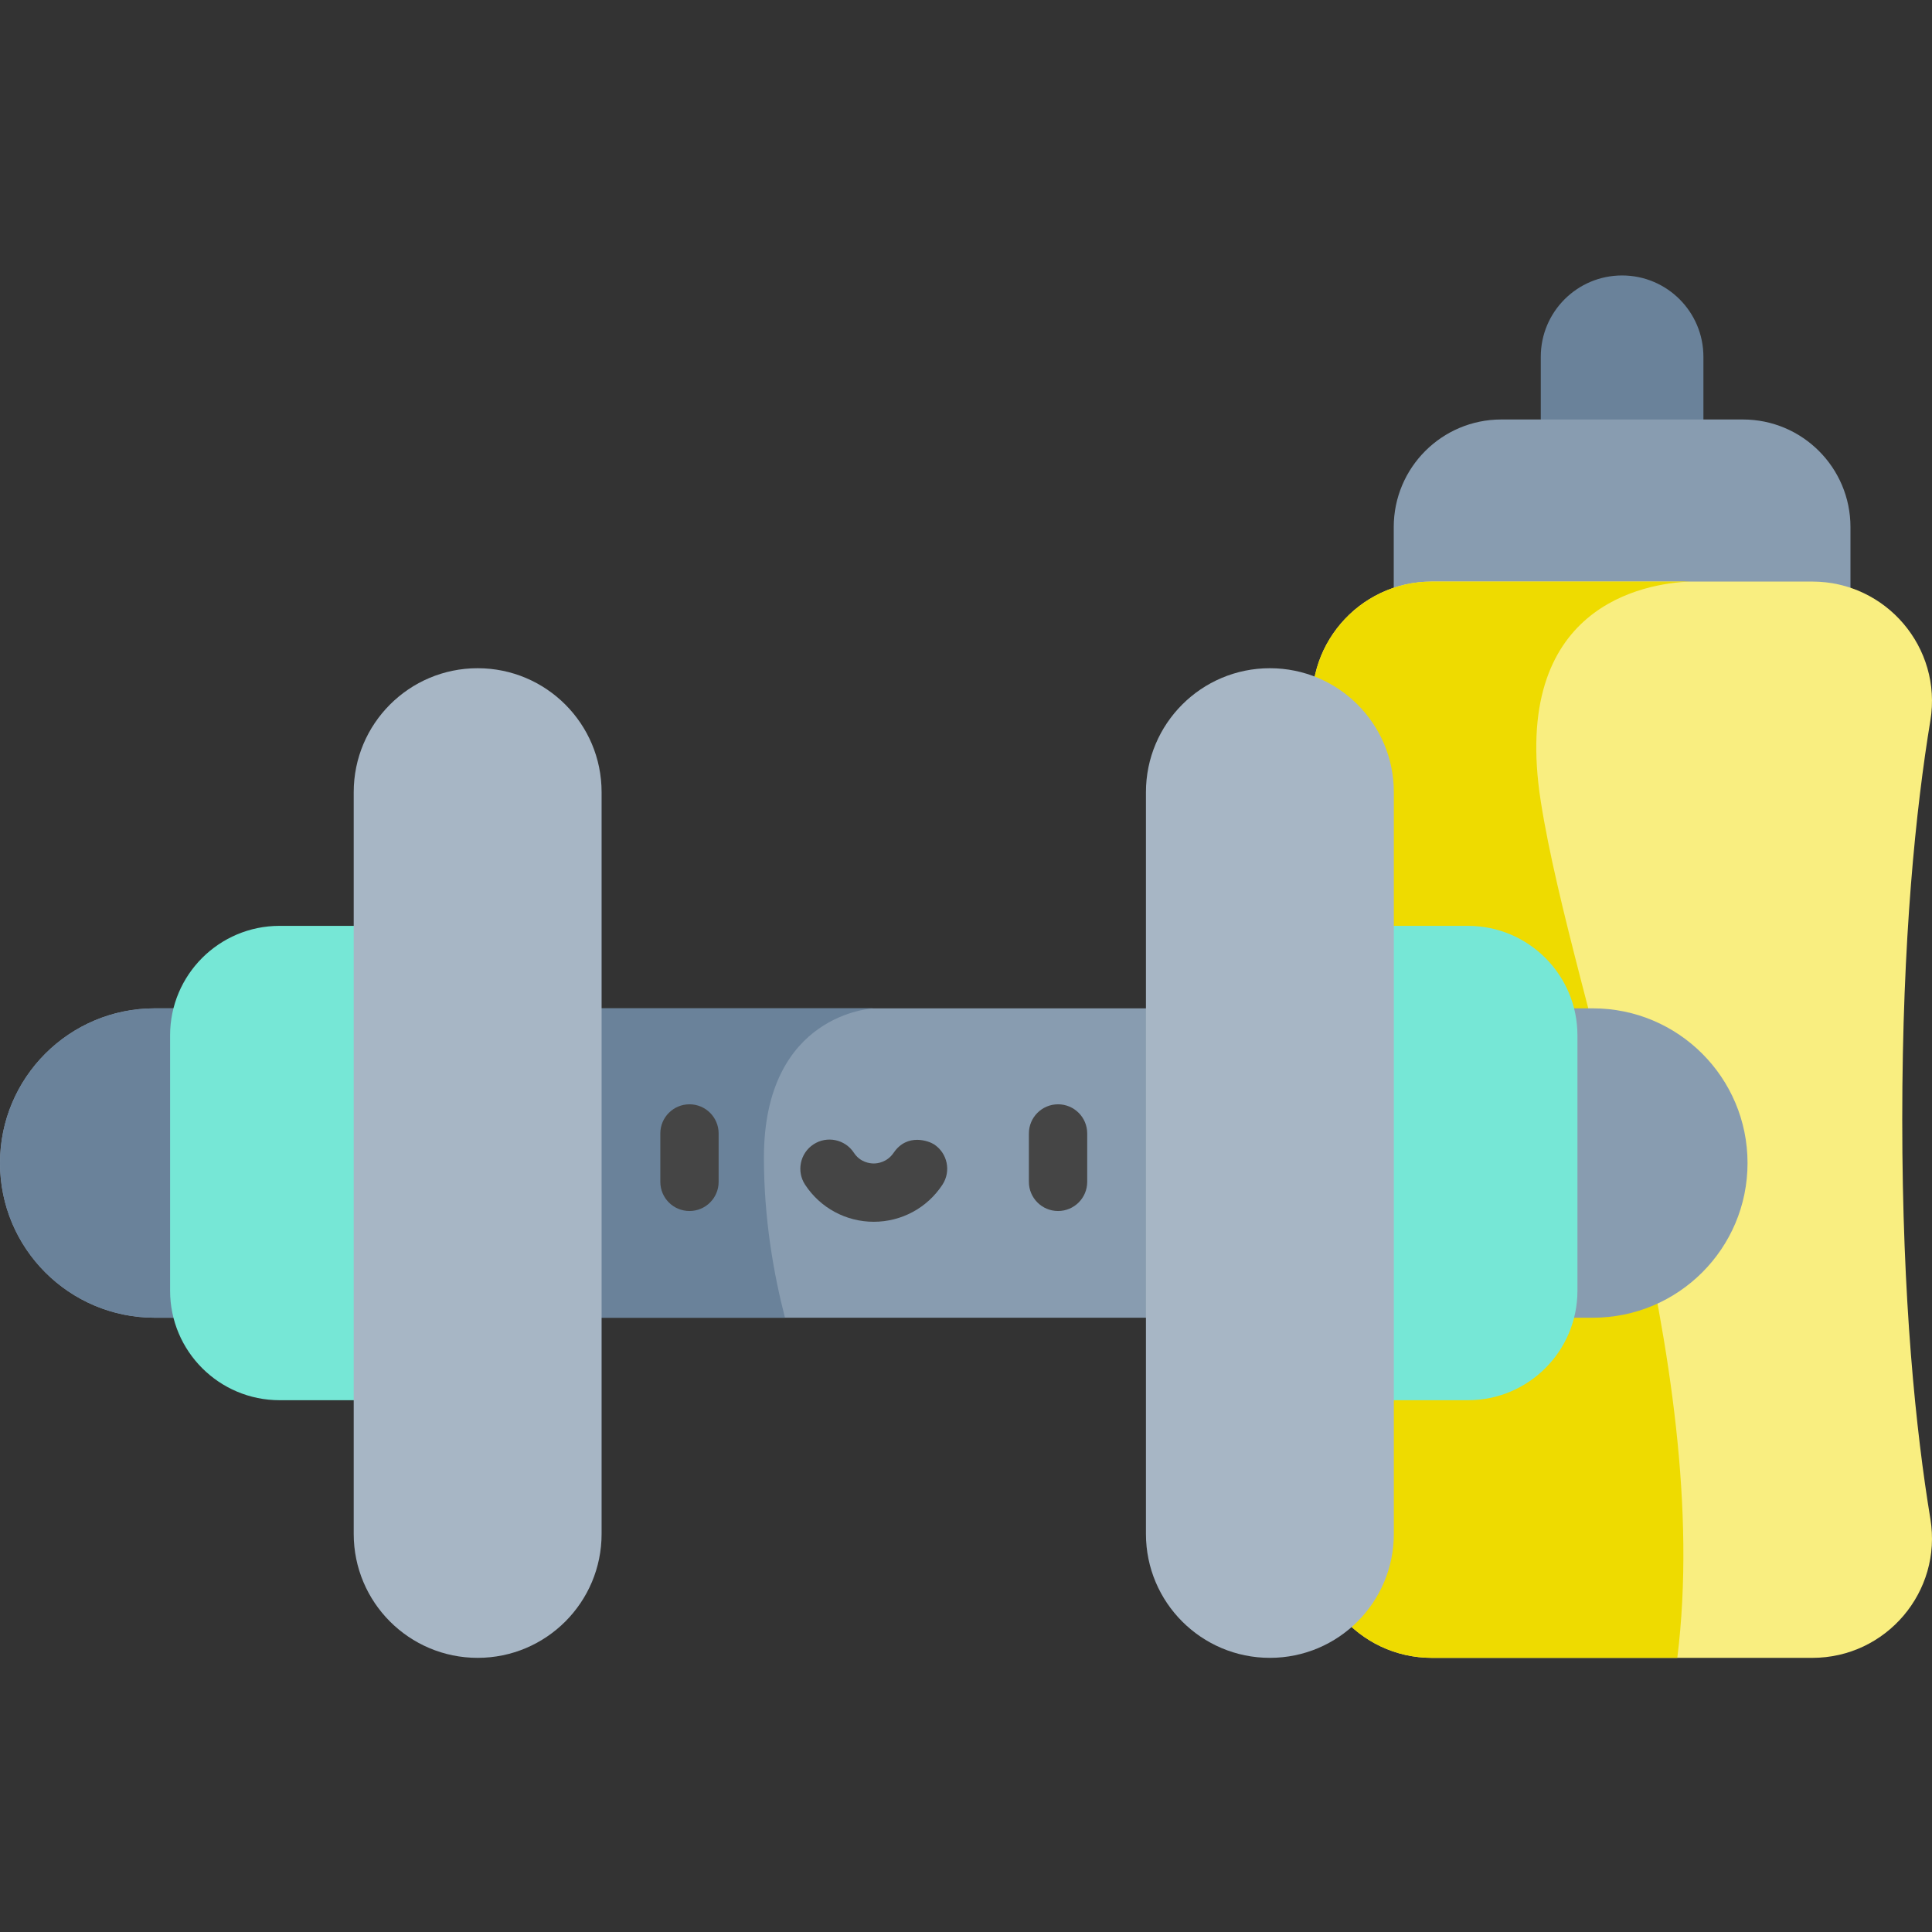 <svg height="512pt" viewBox="0 -73 512.001 512" width="512pt" xmlns="http://www.w3.org/2000/svg"><rect x="0" y="-73" width="512.001" height="512" fill="#333333" stroke="none"/><path d="m451.422 49.266h-43.098v-27.719c0-11.898 9.648-21.547 21.547-21.547 11.902 0 21.551 9.648 21.551 21.547zm0 0" fill="#6a829a"/><path d="m490.391 102.484h-121.035v-35.805c0-15.746 12.766-28.512 28.508-28.512h64.016c15.746 0 28.512 12.766 28.512 28.512zm0 0" fill="#889cb0"/><path d="m504.117 223.734c0-48.004 3.645-82.672 7.457-105.801 3.176-19.293-11.746-36.812-31.301-36.812h-100.805c-19.551 0-34.477 17.52-31.297 36.812 3.809 23.129 7.453 57.797 7.453 105.801 0 48.008-3.645 82.676-7.453 105.805-3.18 19.293 11.746 36.812 31.297 36.812h100.805c19.555 0 34.477-17.52 31.301-36.812-3.812-23.129-7.457-57.797-7.457-105.805zm0 0" fill="#f9ee80"/><path d="m408.324 139.375c-8.148-51.996 27.668-57.75 39.445-58.254h-68.301c-19.551 0-34.477 17.52-31.297 36.812 3.809 23.129 7.453 57.797 7.453 105.801s-3.645 82.676-7.453 105.805c-3.18 19.293 11.746 36.809 31.297 36.809h65.035c9.77-78.707-27.715-172.949-36.18-226.973zm0 0" fill="#eedb00"/><path d="m422.121 276.211h-381.129c-22.637 0-40.992-18.352-40.992-40.992s18.355-40.996 40.992-40.996h381.129c22.641 0 40.996 18.355 40.996 40.996s-18.355 40.992-40.996 40.992zm0 0" fill="#889cb0"/><path d="m0 235.219c0 22.641 18.355 40.992 40.992 40.992h167.035c-2.992-11.559-5.582-26.223-5.582-42.422 0-38.418 29.113-39.566 29.113-39.566h-190.566c-22.637 0-40.992 18.355-40.992 40.996zm0 0" fill="#6a829a"/><path d="m121.109 298.07h-47.012c-16.027 0-29.02-12.992-29.02-29.02v-67.668c0-16.023 12.988-29.02 29.02-29.02h47.012zm0 0" fill="#76e7d6"/><path d="m342.008 298.07h47.012c16.027 0 29.02-12.992 29.02-29.02v-67.668c0-16.023-12.992-29.02-29.02-29.02h-47.012zm0 0" fill="#76e7d6"/><path d="m126.582 366.348c-18.141 0-32.844-14.703-32.844-32.844v-196.57c0-18.141 14.703-32.848 32.844-32.848s32.848 14.707 32.848 32.848v196.57c0 18.141-14.707 32.844-32.848 32.844zm0 0" fill="#a7b6c5"/><path d="m336.531 366.348c-18.141 0-32.844-14.703-32.844-32.844v-196.57c0-18.141 14.703-32.848 32.844-32.848s32.848 14.707 32.848 32.848v196.57c0 18.141-14.703 32.844-32.848 32.844zm0 0" fill="#a7b6c5"/><g fill="#454545"><path d="m280.395 247.93c-4.266 0-7.727-3.457-7.727-7.727v-12.824c0-4.27 3.461-7.727 7.727-7.727 4.27 0 7.727 3.457 7.727 7.727v12.824c0 4.27-3.457 7.727-7.727 7.727zm0 0"/><path d="m182.719 247.93c-4.266 0-7.727-3.457-7.727-7.727v-12.824c0-4.27 3.461-7.727 7.727-7.727 4.27 0 7.727 3.457 7.727 7.727v12.824c0 4.27-3.457 7.727-7.727 7.727zm0 0"/><path d="m236.836 232.484c-1.73 2.543-4.254 2.848-5.277 2.848-1.023 0-3.59-.277-5.277-2.848-2.344-3.566-7.137-4.559-10.699-2.215-3.566 2.344-4.559 7.133-2.219 10.699 4.039 6.148 10.84 9.816 18.195 9.816 7.355 0 14.152-3.668 18.191-9.816 2.344-3.566 1.352-8.355-2.215-10.699-1.309-.859-7.09-3.082-10.699 2.215zm0 0"/></g></svg>